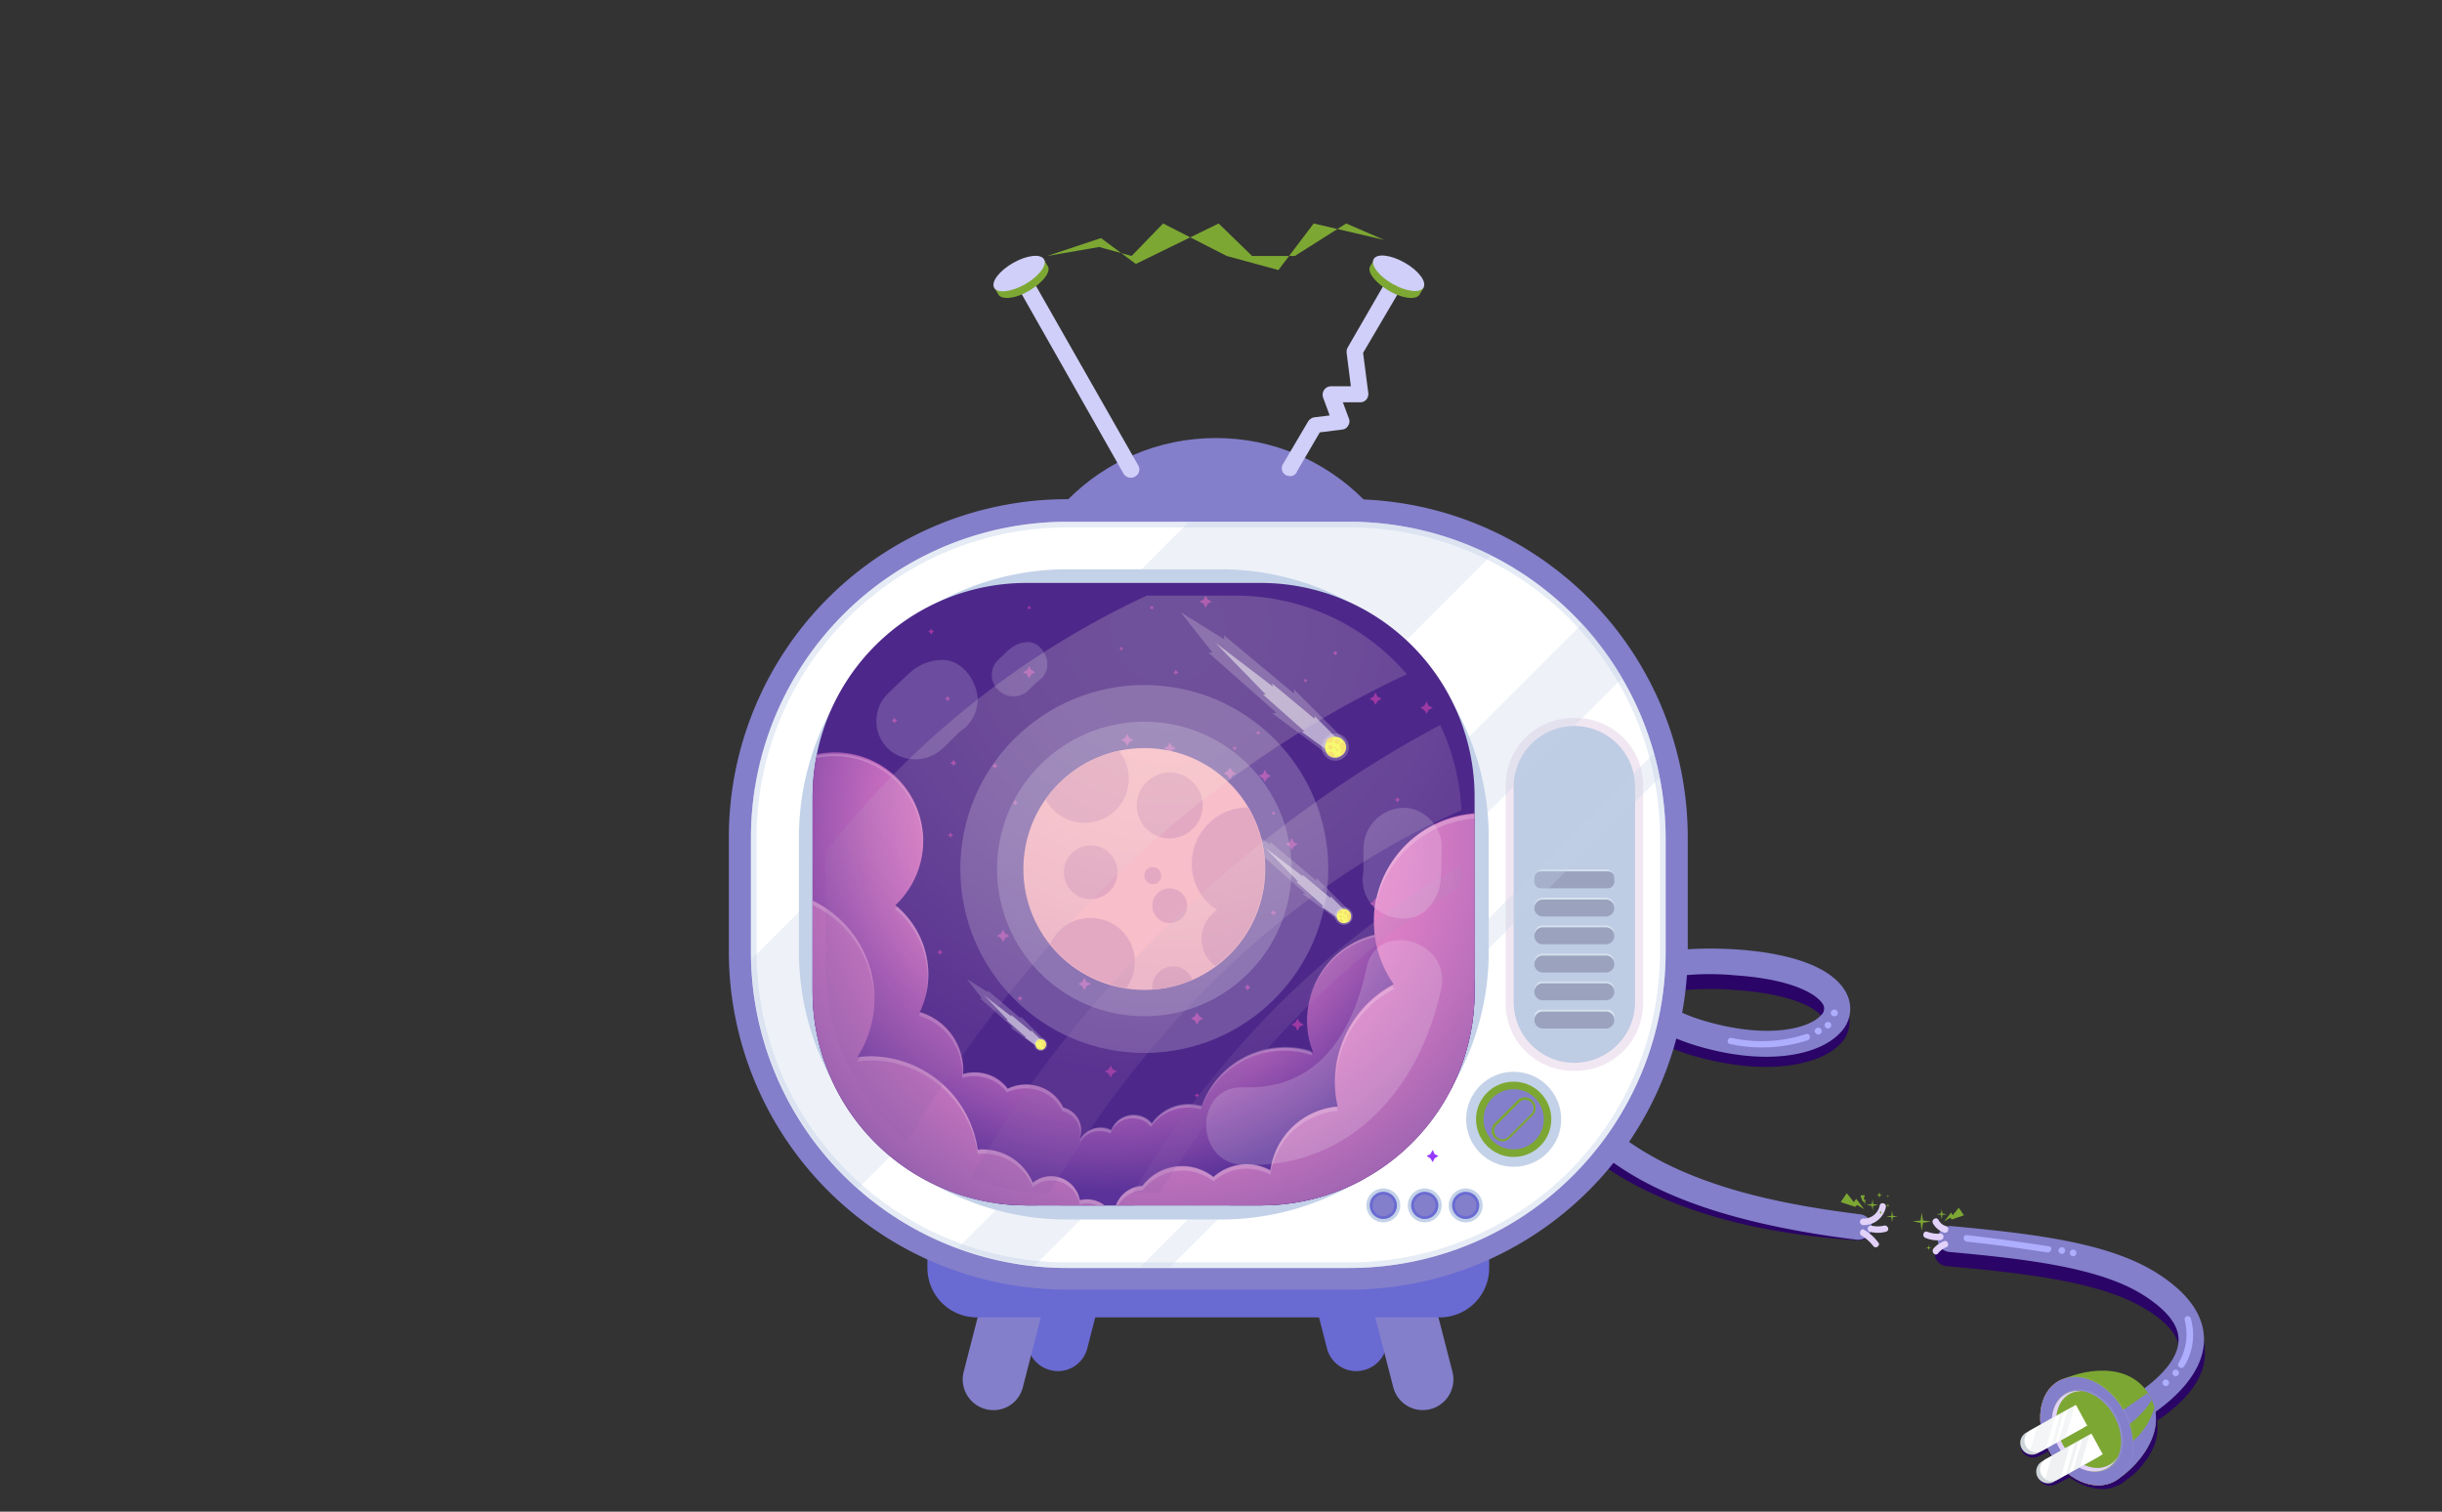 <svg id="OBJECTS" xmlns="http://www.w3.org/2000/svg" xmlns:xlink="http://www.w3.org/1999/xlink" viewBox="0 0 519 321.3"><rect x="0" y="0" width="519" height="321.3" fill="#333333" stroke="none"/><defs><style>.cls-1{fill:none;}.cls-2{fill:#ff6098;}.cls-3{fill:#2a0466;}.cls-4{fill:#837fcb;}.cls-5{fill:#e2d2f9;}.cls-6{fill:#7da733;}.cls-7{fill:#fa8b29;}.cls-8{opacity:0.1;}.cls-30,.cls-31,.cls-9{fill:#fff;}.cls-10{fill:#ced5d8;}.cls-11{opacity:0.24;}.cls-12{opacity:0.33;}.cls-13{fill:#aeaeff;}.cls-14{fill:#4d288a;}.cls-15{fill:#6a6ad3;}.cls-16{fill:#f1e7f2;}.cls-17{fill:#becce4;}.cls-18{fill:#d5e1ef;}.cls-19{fill:#9aa2be;}.cls-20,.cls-22{fill:#c3d2e8;}.cls-21{opacity:0.29;}.cls-22{opacity:0.42;}.cls-22,.cls-30,.cls-31,.cls-37{isolation:isolate;}.cls-23{fill:#cfcff9;}.cls-24{fill:#9e39a4;}.cls-25{fill:#9539ff;}.cls-26{clip-path:url(#clip-path);}.cls-27{fill:url(#radial-gradient);}.cls-28,.cls-30{opacity:0.2;}.cls-29{fill:url(#radial-gradient-2);}.cls-31{opacity:0.5;}.cls-32{fill:#f7fb70;}.cls-33{fill:#f7e470;}.cls-34{opacity:0.18;}.cls-35{fill:#e4a9c2;}.cls-36{fill:#f8beca;}.cls-37{opacity:0.19;fill:url(#radial-gradient-3);}.cls-38{opacity:0.17;}</style><clipPath id="clip-path"><path class="cls-1" d="M268.1,256.2H218a45.45,45.45,0,0,1-45.3-45.3V169.2A45.45,45.45,0,0,1,218,123.9h50.1a45.45,45.45,0,0,1,45.3,45.3V211A45.37,45.37,0,0,1,268.1,256.2Z"/></clipPath><radialGradient id="radial-gradient" cx="-1008.6" cy="-249.2" r="79.88" gradientTransform="matrix(-0.98, -0.2, -0.2, 0.98, -802.88, 216.21)" gradientUnits="userSpaceOnUse"><stop offset="0" stop-color="#ff8cd2"/><stop offset="0.16" stop-color="#fb8ad1"/><stop offset="0.32" stop-color="#f084cd"/><stop offset="0.47" stop-color="#dc79c6"/><stop offset="0.62" stop-color="#c16abd"/><stop offset="0.77" stop-color="#9e57b1"/><stop offset="0.92" stop-color="#7440a2"/><stop offset="1" stop-color="#5a3299"/></radialGradient><radialGradient id="radial-gradient-2" cx="246.42" cy="-119.32" r="92.36" gradientTransform="translate(0 297.4)" gradientUnits="userSpaceOnUse"><stop offset="0" stop-color="#ff8cd2"/><stop offset="0.2" stop-color="#fb8ad1"/><stop offset="0.38" stop-color="#f086cd"/><stop offset="0.57" stop-color="#dc7ec6"/><stop offset="0.75" stop-color="#c172bd"/><stop offset="0.93" stop-color="#9f64b1"/><stop offset="1" stop-color="#8e5dab"/></radialGradient><radialGradient id="radial-gradient-3" cx="248.17" cy="-164.18" r="96.12" gradientTransform="translate(0 297.4)" gradientUnits="userSpaceOnUse"><stop offset="0" stop-color="#fffde0"/><stop offset="0.17" stop-color="#fcf9df"/><stop offset="0.32" stop-color="#f4eedb"/><stop offset="0.48" stop-color="#e7dad5"/><stop offset="0.63" stop-color="#d3bfcc"/><stop offset="0.78" stop-color="#bb9cc0"/><stop offset="0.93" stop-color="#9d72b2"/><stop offset="1" stop-color="#8e5dab"/></radialGradient></defs><title>error-8-purple</title><path class="cls-2" d="M322.7,184.3c1.1-.5,2.2-.9,3.3-1.3a4.43,4.43,0,0,1,2-.3,54.1,54.1,0,0,1-2.1-7.4,2.82,2.82,0,0,0-3.2-2.1,2.59,2.59,0,0,0-2.2,3A47,47,0,0,0,322.7,184.3Z"/><path class="cls-3" d="M395.3,258.4c-17.5-2.1-39.5-6-54-18.1-7.1-5.9-9.8-12.5-7.3-18.1,1.4-3.1,4.2-5.7,8-7.7a46.46,46.46,0,0,0,18.6,10.1c15.2,4.2,26.2,1.7,30.4-2.6a6.72,6.72,0,0,0,1.6-7.4c-2.2-5.2-10.6-8.5-23.6-9.4-10.9-.7-19.4.6-25.8,3L342,207c-1.4,1.2-2.7,2.3-4.1,3.4l.2.2A11,11,0,0,0,336,212c-.1.1-.3.2-.4.3a2.18,2.18,0,0,0-.5.4,20.6,20.6,0,0,0-6.1,7.4c-3.4,7.8-.8,17.3,8.2,24.9,8.2,6.9,25.5,16.6,57.5,18.6h.3a2.63,2.63,0,0,0,2.7-2.3A2.56,2.56,0,0,0,395.3,258.4Zm-26.7-48c13.2.9,18,4.3,18.8,6.1.1.3.4.9-.5,1.9-2.5,2.6-11.1,5-24.7,1.2a42.29,42.29,0,0,1-14.5-7.4A64.41,64.41,0,0,1,368.6,210.4Z"/><path class="cls-4" d="M395,263.5h-.3c-34.8-4.3-48.7-13.2-57-20.5-9-8-12.1-17.2-8.7-25.4a21.64,21.64,0,0,1,9.2-10,70.49,70.49,0,0,1-9.7-14.5,87.94,87.94,0,0,1-7.8-21.9,2.75,2.75,0,1,1,5.4-1c.1.3,4,20.5,17.2,34.8,6.4-2.6,14.9-3.9,25.8-3.2,13,.9,21.3,4.4,23.6,9.9a7.17,7.17,0,0,1-1.6,7.8c-4.2,4.6-15.2,7.3-30.4,2.8a46.63,46.63,0,0,1-18.6-10.7c-3.9,2.1-6.7,4.8-8,8.1-2.5,5.9.2,12.9,7.3,19.2,14.5,12.9,36.5,17,54,19.2a2.8,2.8,0,0,1,2.4,3.1A3,3,0,0,1,395,263.5Zm-47.2-54.3a39.77,39.77,0,0,0,14.5,7.8c13.7,4,22.3,1.5,24.7-1.2a1.87,1.87,0,0,0,.6-2c-.8-2-5.7-5.6-18.8-6.5A57.24,57.24,0,0,0,347.8,209.2Z"/><path class="cls-5" d="M396,260.4a4.83,4.83,0,0,0,4.8-3.8c.2-.9-1.1-1.2-1.3-.4A3.45,3.45,0,0,1,396,259a.7.7,0,0,0,0,1.4Z"/><path class="cls-5" d="M395.6,262.6a8.81,8.81,0,0,1,2.5,2.2.65.65,0,0,0,.9.2c.3-.2.5-.6.2-.9a9.72,9.72,0,0,0-3-2.7c-.6-.5-1.3.7-.6,1.2Z"/><path class="cls-5" d="M397.4,261.8a6.53,6.53,0,0,0,3.4,0c.9-.2.5-1.5-.4-1.3a6.15,6.15,0,0,1-2.7,0,.67.67,0,0,0-.3,1.3Z"/><path class="cls-3" d="M342.1,211.6l-4-4c-.4.2-.7.5-1.1.7,2.5,1.1,2.6,3.7,2.6,4.9A13.25,13.25,0,0,1,342.1,211.6Z"/><path class="cls-3" d="M347.6,209.1l1.1-.1,2.4-.6a15.68,15.68,0,0,1-7.8-3.4h0A25.33,25.33,0,0,0,347.6,209.1Z"/><polygon class="cls-6" points="398 254.9 398.1 255.9 399.2 256.1 398.1 256.3 398 257.3 397.8 256.3 396.7 256.1 397.8 255.9 398 254.9"/><polygon class="cls-6" points="402.1 257.3 402.3 258.4 403.3 258.6 402.3 258.7 402.1 259.8 402 258.7 400.9 258.6 402 258.4 402.1 257.3"/><polygon class="cls-6" points="399.4 253.4 399.6 253.9 400 254 399.6 254.1 399.4 254.6 399.3 254.1 398.8 254 399.3 253.9 399.4 253.4"/><polygon class="cls-6" points="401.2 255.8 401.3 256.1 401.6 256.2 401.3 256.3 401.2 256.6 401.2 256.3 400.9 256.2 401.2 256.1 401.2 255.8"/><polygon class="cls-6" points="399.7 257.3 399.8 257.6 400 257.7 399.8 257.8 399.7 258.1 399.6 257.8 399.3 257.7 399.6 257.6 399.7 257.3"/><polygon class="cls-6" points="401.2 253.9 401.3 254.2 401.6 254.2 401.3 254.3 401.2 254.6 401.2 254.3 400.9 254.2 401.2 254.2 401.2 253.9"/><polygon class="cls-6" points="391.2 255.5 394.3 256.5 394.7 256.1 396.2 257 394.5 254.8 394 255.5 392.5 253.6 391.2 255.5"/><path class="cls-3" d="M458.4,273.6c-10.5-6.2-26.4-8.1-44.3-9.6a2.61,2.61,0,0,0-2.9,2.3,2.73,2.73,0,0,0,2.5,2.8c16.6,1.5,32.5,3.3,41.9,8.9,5.1,3,7.6,6.1,7.5,9.1-.1,3.6-3.7,7.1-7.1,9.5-5-5.5-14.3-3.8-18.4-1.8a.1.1,0,0,0-.1.1h-.1c-2.9,1.5-4.2,4.9-3.7,8.7l-2.1,1.1h0l-.9.5a2.33,2.33,0,0,0-.9,3.3,2.71,2.71,0,0,0,3.5,1l2-1a2.18,2.18,0,0,0,.5.8c.2.3.3.5.5.8l-1.1.6h0l-.9.5a2.33,2.33,0,0,0-.9,3.3,2.71,2.71,0,0,0,3.5,1l3-1.5a12.29,12.29,0,0,0,5.7,2.4h0c.4,0,.7.1,1.1.1h.2a2,2,0,0,0,.8-.1h.3a2.35,2.35,0,0,0,.8-.2.37.37,0,0,0,.3-.1,4.18,4.18,0,0,0,1-.4h.1l.6-.3a.1.1,0,0,0,.1-.1,3,3,0,0,0,.7-.5l.1-.1a3,3,0,0,1,.7-.5l.1-.1c.3-.2.5-.4.8-.6h0c.5-.5,1.1-1,1.6-1.6h0a5.5,5.5,0,0,0,.7-.9h0c.2-.3.5-.6.7-.9h0a13.55,13.55,0,0,0,2-4.4h0a9.23,9.23,0,0,0,.1-3.7c4.2-2.8,10.1-7.8,10.2-14.1C468.8,282.3,465.3,277.7,458.4,273.6Z"/><path class="cls-4" d="M452.6,303.1a3,3,0,0,1-2.5-1.5,2.78,2.78,0,0,1,1.2-3.7c3.1-1.6,11.4-7,11.7-12.8.2-3.2-2.2-6.4-7.1-9.6-9.1-6-24.9-7.9-41.6-9.4a2.76,2.76,0,1,1,.5-5.5c18.1,1.7,33.9,3.6,44.1,10.3,6.6,4.3,9.8,9.2,9.5,14.5-.6,10.1-14.1,17.1-14.7,17.4A1.8,1.8,0,0,1,452.6,303.1Z"/><ellipse class="cls-7" cx="443.45" cy="304.23" rx="9" ry="12.2" transform="translate(-92.01 254.4) rotate(-29.14)"/><path class="cls-6" d="M456.9,296.7c4.3,7.7-3.2,15.7-7.5,18.1s-10.5-.4-13.8-6.2-2.4-12.6,2-15S452.5,288.9,456.9,296.7Z"/><path class="cls-4" d="M452.1,307.2l-7.1,8.4a7.55,7.55,0,0,0,4.4-.8c3.9-2.2,10.3-8.8,8.5-15.7A14.5,14.5,0,0,1,452.1,307.2Z"/><path class="cls-4" d="M450.2,304.2a19.15,19.15,0,0,0,7.1-6.6,5.94,5.94,0,0,0-.4-.8,3,3,0,0,0-.5-.7l-6.8,4.7Z"/><g class="cls-8"><ellipse class="cls-9" cx="443.51" cy="304.12" rx="9.1" ry="12.2" transform="translate(-91.95 254.42) rotate(-29.14)"/></g><ellipse class="cls-4" cx="443.45" cy="304.23" rx="9" ry="12.2" transform="translate(-92.01 254.4) rotate(-29.14)"/><g class="cls-8"><ellipse class="cls-9" cx="443.65" cy="304.11" rx="6.9" ry="9.3" transform="translate(-91.93 254.49) rotate(-29.14)"/></g><ellipse class="cls-6" cx="443.45" cy="304.23" rx="6.7" ry="9.1" transform="translate(-92.01 254.4) rotate(-29.14)"/><path class="cls-5" d="M448.2,311.4c-3.1,1.7-7.5-.3-9.8-4.4s-1.7-8.9,1.4-10.7a4.75,4.75,0,0,1,2.6-.6,5,5,0,0,0-3.4.6c-3.2,1.8-3.9,6.8-1.5,11.2s7,6.4,10.3,4.6a5.82,5.82,0,0,0,2.3-2.6A4.35,4.35,0,0,1,448.2,311.4Z"/><path class="cls-10" d="M440.3,299.1h0l-9.5,5.3a2.51,2.51,0,1,0,2.4,4.4l9.5-5.3h0Z"/><path class="cls-9" d="M441.2,298.6h0l-9.5,5.3a2.51,2.51,0,1,0,2.4,4.4l9.5-5.3h0Z"/><g class="cls-11"><polygon class="cls-10" points="438.7 300 437.9 300.4 436 307.2 436.8 306.8 438.7 300"/><path class="cls-10" d="M433,303.1l-1.5,5.1a2.48,2.48,0,0,0,2.5,0l.9-.5,1.9-6.9Z"/><polygon class="cls-10" points="441 298.7 439.5 299.5 437.5 306.4 439 305.5 441 298.7"/></g><path class="cls-10" d="M443.7,305.2h0l-9.5,5.3a2.51,2.51,0,1,0,2.4,4.4l9.5-5.3h0Z"/><path class="cls-9" d="M444.5,304.7h0L435,310a2.51,2.51,0,1,0,2.4,4.4l9.5-5.3h0Z"/><g class="cls-12"><path class="cls-10" d="M436.1,309.4l-1.4,4.8a2.42,2.42,0,0,0,2.7.2l.6-.3,1.9-6.9Z"/><polygon class="cls-10" points="441.8 306.2 441 306.6 439.1 313.5 439.8 313.1 441.8 306.2"/><polygon class="cls-10" points="444.1 304.9 442.6 305.8 440.6 312.6 442.1 311.8 444.1 304.9"/></g><path class="cls-5" d="M412.4,262.2a6.58,6.58,0,0,1-2.8-.4c-.8-.3-1.2,1-.4,1.3a6.75,6.75,0,0,0,3.1.5c1-.1,1-1.4.1-1.4Z"/><path class="cls-5" d="M413.6,260.6a2.62,2.62,0,0,1-1.6-1.3c-.4-.8-1.6-.1-1.2.7a4.31,4.31,0,0,0,2.4,2,.73.73,0,0,0,.4-1.4Z"/><path class="cls-5" d="M413.2,263.8a5.33,5.33,0,0,0-2.3,1.6c-.5.7.4,1.7,1,1a4.31,4.31,0,0,1,1.7-1.3c.8-.2.4-1.6-.4-1.3Z"/><polygon class="cls-6" points="408.4 257.7 408.7 259.4 410.4 259.6 408.7 259.9 408.4 261.6 408.2 259.9 406.5 259.6 408.2 259.4 408.4 257.7"/><polygon class="cls-6" points="412.7 257 412.8 257.9 413.8 258.1 412.8 258.2 412.7 259.2 412.5 258.2 411.6 258.1 412.5 257.9 412.7 257"/><polygon class="cls-6" points="409.9 264.6 410 265.1 410.5 265.2 410 265.3 409.9 265.8 409.8 265.3 409.3 265.2 409.8 265.1 409.9 264.6"/><polygon class="cls-6" points="417.4 258.3 414.8 259.2 414.5 258.8 413.2 259.6 414.7 257.7 415 258.3 416.3 256.7 417.4 258.3"/><polygon class="cls-6" points="395.4 254.1 395.9 255.4 396.2 255.4 396.3 256.1 396.5 255 396.1 255 396.3 254 395.4 254.1"/><path class="cls-13" d="M464.3,280.5a11.9,11.9,0,0,1-1.3,9.2.69.69,0,1,0,1.2.7,12.62,12.62,0,0,0,1.4-10.2.67.67,0,0,0-1.3.3Z"/><path class="cls-13" d="M462.4,292.5a.7.7,0,0,0,0-1.4.7.7,0,0,0,0,1.4Z"/><path class="cls-13" d="M460.3,294.6a.7.7,0,0,0,0-1.4.7.7,0,0,0,0,1.4Z"/><path class="cls-13" d="M418,263.9c5.7.6,11.4,1.4,17.1,2.3.9.1,1.2-1.2.4-1.3-5.8-.9-11.6-1.7-17.5-2.4-.9-.1-.9,1.3,0,1.4Z"/><path class="cls-13" d="M438.2,266.5a.7.7,0,0,0,0-1.4.7.7,0,0,0,0,1.4Z"/><path class="cls-13" d="M440.6,267a.7.7,0,0,0,0-1.4.7.7,0,0,0,0,1.4Z"/><path class="cls-13" d="M331.8,216a18,18,0,0,0,.9,18.2c.5.7,1.7.1,1.2-.7a16.83,16.83,0,0,1-.9-16.8c.4-.8-.8-1.5-1.2-.7Z"/><path class="cls-13" d="M334.9,236.4a.7.7,0,0,0,0-1.4c-.8,0-.8,1.4,0,1.4Z"/><path class="cls-13" d="M336.2,238.6a.7.7,0,0,0,0-1.4c-.8,0-.8,1.4,0,1.4Z"/><path class="cls-13" d="M367.7,221.9a31.84,31.84,0,0,0,16.5-.8c.8-.3.5-1.6-.4-1.3a30.25,30.25,0,0,1-15.8.8c-.8-.2-1.2,1.2-.3,1.3Z"/><path class="cls-13" d="M385.9,219.6l.1.1c.6.6,1.6-.3,1-1l-.1-.1c-.7-.6-1.7.4-1,1Z"/><path class="cls-13" d="M388.5,218.6a.7.7,0,0,0,0-1.4.7.7,0,0,0,0,1.4Z"/><path class="cls-13" d="M389.8,216h.1a.7.7,0,0,0,0-1.4h-.1a.7.7,0,0,0,0,1.4Z"/><path class="cls-13" d="M333.2,196.6a92,92,0,0,0,6.9,9.5c.6.7,1.5-.3,1-1a85.58,85.58,0,0,1-6.6-9.2c-.6-.8-1.8-.1-1.3.7Z"/><path class="cls-13" d="M342.8,207.9a.7.7,0,0,0,0-1.4.7.7,0,0,0,0,1.4Z"/><path class="cls-13" d="M343.9,209.5l.1.1c.6.6,1.6-.3,1-1l-.1-.1c-.6-.6-1.6.4-1,1Z"/><path class="cls-14" d="M268.1,256.2H218a45.45,45.45,0,0,1-45.3-45.3V169.2A45.45,45.45,0,0,1,218,123.9h50.1a45.45,45.45,0,0,1,45.3,45.3V211A45.37,45.37,0,0,1,268.1,256.2Z"/><path class="cls-15" d="M223.2,291.2h0a6.52,6.52,0,0,1-4.7-7.9l8-31.1a6.52,6.52,0,0,1,7.9-4.7h0a6.52,6.52,0,0,1,4.7,7.9l-8,31.1A6.42,6.42,0,0,1,223.2,291.2Z"/><path class="cls-15" d="M289.9,291.2h0a6.52,6.52,0,0,0,4.7-7.9l-8-31.1a6.52,6.52,0,0,0-7.9-4.7h0a6.52,6.52,0,0,0-4.7,7.9l8,31.1A6.42,6.42,0,0,0,289.9,291.2Z"/><path class="cls-4" d="M209.5,299.5h0a6.52,6.52,0,0,1-4.7-7.9l8-31.1a6.52,6.52,0,0,1,7.9-4.7h0a6.52,6.52,0,0,1,4.7,7.9l-8,31.1A6.42,6.42,0,0,1,209.5,299.5Z"/><path class="cls-4" d="M304,299.5h0a6.52,6.52,0,0,0,4.7-7.9l-8-31.1a6.52,6.52,0,0,0-7.9-4.7h0a6.52,6.52,0,0,0-4.7,7.9l8,31.1A6.47,6.47,0,0,0,304,299.5Z"/><path class="cls-15" d="M197.1,269.5V247.6a10.5,10.5,0,0,1,10.5-10.5H306a10.5,10.5,0,0,1,10.5,10.5v21.9A10.5,10.5,0,0,1,306,280H207.7A10.52,10.52,0,0,1,197.1,269.5Z"/><circle class="cls-4" cx="258.4" cy="137.4" r="44.3"/><path class="cls-4" d="M286.9,106.1H226.7a71.87,71.87,0,0,0-71.8,71.8v24.4a71.87,71.87,0,0,0,71.8,71.8h60.2a71.87,71.87,0,0,0,71.8-71.8V177.9A71.87,71.87,0,0,0,286.9,106.1Z"/><path class="cls-9" d="M286.9,110.9H226.7A67.17,67.17,0,0,0,159.6,178v24.4a67.17,67.17,0,0,0,67.1,67.1h60.2A67.17,67.17,0,0,0,354,202.4V178A67.3,67.3,0,0,0,286.9,110.9Z"/><path class="cls-16" d="M334.9,152.6h-.6A14.3,14.3,0,0,0,320,166.9v46.4a14.3,14.3,0,0,0,14.3,14.3h.6a14.3,14.3,0,0,0,14.3-14.3V166.9A14.3,14.3,0,0,0,334.9,152.6Z"/><path class="cls-17" d="M334.6,225.9h0A12.93,12.93,0,0,1,321.7,213V167.2a12.93,12.93,0,0,1,12.9-12.9h0a12.93,12.93,0,0,1,12.9,12.9V213A12.93,12.93,0,0,1,334.6,225.9Z"/><path class="cls-18" d="M341.7,218.2H327.5a1.37,1.37,0,0,1-1.4-1.4V216a1.37,1.37,0,0,1,1.4-1.4h14.2a1.37,1.37,0,0,1,1.4,1.4v.8A1.43,1.43,0,0,1,341.7,218.2Z"/><path class="cls-18" d="M341.3,212.2H327.9a1.79,1.79,0,0,1-1.8-1.8h0a1.79,1.79,0,0,1,1.8-1.8h13.4a1.79,1.79,0,0,1,1.8,1.8h0A1.79,1.79,0,0,1,341.3,212.2Z"/><path class="cls-18" d="M341.3,206.3H327.9a1.79,1.79,0,0,1-1.8-1.8h0a1.79,1.79,0,0,1,1.8-1.8h13.4a1.79,1.79,0,0,1,1.8,1.8h0A1.79,1.79,0,0,1,341.3,206.3Z"/><path class="cls-18" d="M341.3,200.3H327.9a1.79,1.79,0,0,1-1.8-1.8h0a1.79,1.79,0,0,1,1.8-1.8h13.4a1.79,1.79,0,0,1,1.8,1.8h0A1.79,1.79,0,0,1,341.3,200.3Z"/><path class="cls-18" d="M341.3,194.4H327.9a1.79,1.79,0,0,1-1.8-1.8h0a1.79,1.79,0,0,1,1.8-1.8h13.4a1.79,1.79,0,0,1,1.8,1.8h0A1.79,1.79,0,0,1,341.3,194.4Z"/><path class="cls-18" d="M341.3,188.4H327.9a1.79,1.79,0,0,1-1.8-1.8h0a1.79,1.79,0,0,1,1.8-1.8h13.4a1.79,1.79,0,0,1,1.8,1.8h0A1.79,1.79,0,0,1,341.3,188.4Z"/><path class="cls-19" d="M341.3,218.6H327.9a1.79,1.79,0,0,1-1.8-1.8h0a1.79,1.79,0,0,1,1.8-1.8h13.4a1.79,1.79,0,0,1,1.8,1.8h0A1.79,1.79,0,0,1,341.3,218.6Z"/><path class="cls-19" d="M341.3,212.6H327.9a1.79,1.79,0,0,1-1.8-1.8h0a1.79,1.79,0,0,1,1.8-1.8h13.4a1.79,1.79,0,0,1,1.8,1.8h0A1.79,1.79,0,0,1,341.3,212.6Z"/><path class="cls-19" d="M341.3,206.7H327.9a1.79,1.79,0,0,1-1.8-1.8h0a1.79,1.79,0,0,1,1.8-1.8h13.4a1.79,1.79,0,0,1,1.8,1.8h0A1.79,1.79,0,0,1,341.3,206.7Z"/><path class="cls-19" d="M341.3,200.7H327.9a1.79,1.79,0,0,1-1.8-1.8h0a1.79,1.79,0,0,1,1.8-1.8h13.4a1.79,1.79,0,0,1,1.8,1.8h0A1.79,1.79,0,0,1,341.3,200.7Z"/><path class="cls-19" d="M341.3,194.8H327.9a1.79,1.79,0,0,1-1.8-1.8h0a1.79,1.79,0,0,1,1.8-1.8h13.4a1.79,1.79,0,0,1,1.8,1.8h0A1.86,1.86,0,0,1,341.3,194.8Z"/><path class="cls-19" d="M341.7,188.8H327.5a1.37,1.37,0,0,1-1.4-1.4v-.8a1.37,1.37,0,0,1,1.4-1.4h14.2a1.37,1.37,0,0,1,1.4,1.4v.8A1.43,1.43,0,0,1,341.7,188.8Z"/><circle class="cls-20" cx="321.7" cy="237.9" r="10.1"/><circle class="cls-6" cx="321.7" cy="237.9" r="8"/><circle class="cls-4" cx="321.7" cy="237.9" r="6.4"/><path class="cls-6" d="M325.7,233.9a2.23,2.23,0,0,0-3.2,0l-4.8,4.8a2.36,2.36,0,0,0-.7,1.6,2,2,0,0,0,.7,1.6,2.36,2.36,0,0,0,1.6.7,2.13,2.13,0,0,0,1.6-.7l4.8-4.8h0A2.23,2.23,0,0,0,325.7,233.9Z"/><path class="cls-4" d="M325.4,236.8l-4.8,4.8a1.75,1.75,0,0,1-2.5,0h0a1.75,1.75,0,0,1,0-2.5l4.8-4.8a1.75,1.75,0,0,1,2.5,0h0A1.75,1.75,0,0,1,325.4,236.8Z"/><circle class="cls-20" cx="294" cy="256.2" r="3.6"/><circle class="cls-20" cx="302.8" cy="256.2" r="3.6"/><circle class="cls-20" cx="311.5" cy="256.2" r="3.6"/><circle class="cls-15" cx="294" cy="256.2" r="2.9"/><circle class="cls-15" cx="302.8" cy="256.2" r="2.9"/><circle class="cls-15" cx="311.5" cy="256.2" r="2.9"/><circle class="cls-4" cx="294" cy="256.2" r="2.3"/><circle class="cls-4" cx="302.8" cy="256.2" r="2.3"/><circle class="cls-4" cx="311.5" cy="256.2" r="2.3"/><g class="cls-21"><path class="cls-20" d="M286.9,110.9H252.7l-93,93a67.32,67.32,0,0,0,22.7,48.7L317,118A67.71,67.71,0,0,0,286.9,110.9Z"/><path class="cls-20" d="M352.7,165.3a43.71,43.71,0,0,0-1.2-5.2L242.3,269.3h6.4Z"/><path class="cls-20" d="M344.8,144.1a69.13,69.13,0,0,0-8.5-11.6L203.6,265.2a67.94,67.94,0,0,0,16.3,3.8Z"/></g><path class="cls-22" d="M286.9,112.1A66,66,0,0,1,352.8,178v24.4a66,66,0,0,1-65.9,65.9H226.7a66,66,0,0,1-65.9-65.9V178a66,66,0,0,1,65.9-65.9h60.2m0-1.2H226.7A67.17,67.17,0,0,0,159.6,178v24.4a67.17,67.17,0,0,0,67.1,67.1h60.2A67.17,67.17,0,0,0,354,202.4V178a67.3,67.3,0,0,0-67.1-67.1Z"/><path class="cls-20" d="M259.5,121H226.7a56.93,56.93,0,0,0-56.9,56.9v24.4a56.93,56.93,0,0,0,56.9,56.9h32.8a56.93,56.93,0,0,0,56.9-56.9V177.9A56.93,56.93,0,0,0,259.5,121Z"/><path class="cls-14" d="M268.1,256.2H218a45.45,45.45,0,0,1-45.3-45.3V169.2A45.45,45.45,0,0,1,218,123.9h50.1a45.45,45.45,0,0,1,45.3,45.3V211A45.37,45.37,0,0,1,268.1,256.2Z"/><path class="cls-23" d="M241.2,101.3h0a1.78,1.78,0,0,1-2.4-.6L216,60.5a1.78,1.78,0,0,1,.6-2.4h0a1.78,1.78,0,0,1,2.4.6l22.9,40.2A1.7,1.7,0,0,1,241.2,101.3Z"/><path class="cls-6" d="M220.5,55.9a11.08,11.08,0,0,0-4.3,1.5,13.17,13.17,0,0,0-3.5,2.9l-1.4.8.9,1.5c.7,1.2,3.6.9,6.5-.8s4.7-4,4-5.2l-.9-1.5Z"/><ellipse class="cls-23" cx="216.59" cy="58.14" rx="6.1" ry="2.6" transform="translate(-0.37 114.88) rotate(-29.68)"/><path class="cls-23" d="M274.2,101.2a2.92,2.92,0,0,1-.9-.2,1.69,1.69,0,0,1-.6-2.4l5.3-9a2,2,0,0,1,1.3-.9l3.3-.4-1.4-3.8a1.8,1.8,0,0,1,.2-1.6,1.76,1.76,0,0,1,1.5-.8h4.2l-.9-7.1a2,2,0,0,1,.2-1.1l8.9-15.4a1.73,1.73,0,0,1,2.4-.7,1.81,1.81,0,0,1,.7,2.4L289.7,75l1.1,8.5a1.79,1.79,0,0,1-.4,1.4,1.61,1.61,0,0,1-1.3.6h-3.7l1.3,3.5a1.6,1.6,0,0,1-.2,1.5,1.56,1.56,0,0,1-1.3.8l-4.7.6-4.8,8.2A1.55,1.55,0,0,1,274.2,101.2Z"/><path class="cls-6" d="M293.4,55.9a11.08,11.08,0,0,1,4.3,1.5,13.17,13.17,0,0,1,3.5,2.9l1.4.8-.9,1.5c-.7,1.2-3.6.9-6.5-.8s-4.7-4-4-5.2l.9-1.5Z"/><ellipse class="cls-23" cx="297.26" cy="58.09" rx="2.6" ry="6.1" transform="translate(99.59 287.58) rotate(-60.32)"/><polygon class="cls-24" points="179.1 178.4 179.9 177.9 180.4 177.1 180.8 177.9 181.7 178.4 180.8 178.8 180.4 179.7 179.9 178.8 179.1 178.4"/><polygon class="cls-24" points="231.8 164.2 232.7 163.7 233.1 162.9 233.6 163.7 234.4 164.2 233.6 164.6 233.1 165.5 232.7 164.6 231.8 164.2"/><polygon class="cls-24" points="249.7 178.1 250.5 177.7 251 176.8 251.4 177.7 252.3 178.1 251.4 178.6 251 179.4 250.5 178.6 249.7 178.1"/><polygon class="cls-24" points="260.1 175.2 260.9 174.7 261.4 173.9 261.9 174.7 262.7 175.2 261.9 175.6 261.4 176.5 260.9 175.6 260.1 175.2"/><polygon class="cls-24" points="304.6 194.8 305.4 194.3 305.9 193.5 306.3 194.3 307.2 194.8 306.3 195.2 305.9 196 305.4 195.2 304.6 194.8"/><polygon class="cls-24" points="267.5 164.9 268.4 164.5 268.8 163.6 269.3 164.5 270.1 164.9 269.3 165.4 268.8 166.2 268.4 165.4 267.5 164.9"/><polygon class="cls-24" points="260.1 164.4 260.9 163.9 261.4 163.1 261.9 163.9 262.7 164.4 261.9 164.8 261.4 165.7 260.9 164.8 260.1 164.4"/><polygon class="cls-24" points="273.2 179.4 274.1 179 274.5 178.1 275 179 275.8 179.4 275 179.9 274.5 180.7 274.1 179.9 273.2 179.4"/><polygon class="cls-24" points="277 144.6 277.3 144.5 277.4 144.2 277.6 144.5 277.9 144.6 277.6 144.8 277.4 145.1 277.3 144.8 277 144.6"/><polygon class="cls-24" points="266.9 155.7 267.2 155.6 267.4 155.3 267.6 155.6 267.9 155.7 267.6 155.9 267.4 156.2 267.2 155.9 266.9 155.7"/><polygon class="cls-24" points="261.9 159 262.2 158.9 262.4 158.6 262.6 158.9 262.9 159 262.6 159.2 262.4 159.5 262.2 159.2 261.9 159"/><polygon class="cls-24" points="293.2 234.1 293.5 233.9 293.6 233.6 293.8 233.9 294.1 234.1 293.8 234.3 293.6 234.6 293.5 234.3 293.2 234.1"/><polygon class="cls-24" points="304.6 215.2 304.9 215 305.1 214.7 305.2 215 305.5 215.2 305.2 215.4 305.1 215.7 304.9 215.4 304.6 215.2"/><polygon class="cls-24" points="251.8 251.3 252.1 251.2 252.3 250.9 252.4 251.2 252.7 251.3 252.4 251.5 252.3 251.8 252.1 251.5 251.8 251.3"/><polygon class="cls-24" points="272.7 248.1 273.1 247.9 273.2 247.6 273.4 247.9 273.7 248.1 273.4 248.2 273.2 248.5 273.1 248.2 272.7 248.1"/><polygon class="cls-24" points="253.9 232.8 254.2 232.7 254.4 232.3 254.6 232.7 254.9 232.8 254.6 233 254.4 233.3 254.2 233 253.9 232.8"/><polygon class="cls-24" points="218.3 129.2 218.6 129 218.7 128.7 218.9 129 219.2 129.2 218.9 129.3 218.7 129.6 218.6 129.3 218.3 129.2"/><polygon class="cls-24" points="237.8 137.9 238.2 137.7 238.3 137.4 238.5 137.7 238.8 137.9 238.5 138 238.3 138.3 238.2 138 237.8 137.9"/><polygon class="cls-24" points="244.3 129.2 244.6 129 244.8 128.7 245 129 245.3 129.2 245 129.3 244.8 129.6 244.6 129.3 244.3 129.2"/><polygon class="cls-24" points="283.3 138.8 283.6 138.6 283.8 138.3 284 138.6 284.3 138.8 284 139 283.8 139.3 283.6 139 283.3 138.8"/><polygon class="cls-24" points="270.2 172.8 270.5 172.7 270.6 172.4 270.8 172.7 271.1 172.8 270.8 173 270.6 173.3 270.5 173 270.2 172.8"/><polygon class="cls-24" points="259.7 182.4 260.1 182.2 260.3 181.7 260.6 182.2 261 182.4 260.6 182.6 260.3 183 260.1 182.6 259.7 182.4"/><polygon class="cls-24" points="255.1 196.7 255.5 196.5 255.7 196.1 255.9 196.5 256.4 196.7 255.9 197 255.7 197.4 255.5 197 255.1 196.7"/><polygon class="cls-24" points="270 194 270.4 193.8 270.6 193.4 270.9 193.8 271.3 194 270.9 194.2 270.6 194.6 270.4 194.2 270 194"/><polygon class="cls-24" points="220.3 184.6 220.8 184.4 221 184 221.2 184.4 221.6 184.6 221.2 184.9 221 185.3 220.8 184.9 220.3 184.6"/><polygon class="cls-24" points="223.6 178.1 224 177.9 224.2 177.5 224.5 177.9 224.9 178.1 224.5 178.4 224.2 178.8 224 178.4 223.6 178.1"/><polygon class="cls-24" points="215.2 170.6 215.6 170.4 215.8 170 216 170.4 216.4 170.6 216 170.8 215.8 171.2 215.6 170.8 215.2 170.6"/><polygon class="cls-24" points="223 170 223.4 169.8 223.6 169.4 223.8 169.8 224.2 170 223.8 170.2 223.6 170.6 223.4 170.2 223 170"/><polygon class="cls-24" points="210.8 162.8 211.2 162.6 211.4 162.2 211.7 162.6 212.1 162.8 211.7 163 211.4 163.4 211.2 163 210.8 162.8"/><polygon class="cls-24" points="211.9 198.9 212.7 199.4 213.2 200.2 213.6 199.4 214.5 198.9 213.6 198.4 213.2 197.6 212.7 198.4 211.9 198.9"/><polygon class="cls-24" points="223.3 240.7 224.1 241.1 224.6 241.9 225 241.1 225.9 240.7 225 240.2 224.6 239.4 224.1 240.2 223.3 240.7"/><polygon class="cls-24" points="234.8 227.7 235.6 228.2 236.1 229 236.5 228.2 237.4 227.7 236.5 227.3 236.1 226.5 235.6 227.3 234.8 227.7"/><polygon class="cls-24" points="277.8 232.8 278.6 233.3 279.1 234.1 279.5 233.3 280.4 232.8 279.5 232.4 279.1 231.5 278.6 232.4 277.8 232.8"/><polygon class="cls-24" points="295.7 205.4 296.5 205.8 297 206.7 297.5 205.8 298.3 205.4 297.5 204.9 297 204.1 296.5 204.9 295.7 205.4"/><polygon class="cls-24" points="274.5 217.8 275.3 218.2 275.8 219.1 276.2 218.2 277.1 217.8 276.2 217.3 275.8 216.5 275.3 217.3 274.5 217.8"/><polygon class="cls-24" points="238.3 157.3 239.1 157.7 239.6 158.6 240 157.7 240.9 157.3 240 156.8 239.6 156 239.1 156.8 238.3 157.3"/><polygon class="cls-24" points="238.3 183 239.1 183.5 239.6 184.3 240 183.5 240.9 183 240 182.5 239.6 181.7 239.1 182.5 238.3 183"/><polygon class="cls-24" points="217.4 142.9 218.3 143.3 218.7 144.2 219.2 143.3 220 142.9 219.2 142.4 218.7 141.6 218.3 142.4 217.4 142.9"/><polygon class="cls-24" points="254.9 127.9 255.8 128.3 256.2 129.2 256.7 128.3 257.5 127.9 256.7 127.4 256.2 126.6 255.8 127.4 254.9 127.9"/><polygon class="cls-24" points="301.9 150.4 302.7 150.9 303.2 151.7 303.6 150.9 304.5 150.4 303.6 150 303.2 149.1 302.7 150 301.9 150.4"/><polygon class="cls-24" points="291.1 192.1 291.9 192.5 292.3 193.4 292.8 192.5 293.6 192.1 292.8 191.6 292.3 190.8 291.9 191.6 291.1 192.1"/><polygon class="cls-24" points="291.1 148.5 291.9 149 292.3 149.8 292.8 149 293.6 148.5 292.8 148.1 292.3 147.2 291.9 148.1 291.1 148.5"/><polygon class="cls-24" points="247.3 159 248.2 159.5 248.6 160.3 249.1 159.5 249.9 159 249.1 158.6 248.6 157.8 248.2 158.6 247.3 159"/><polygon class="cls-24" points="181.7 222.3 182.5 222.8 183 223.6 183.4 222.8 184.2 222.3 183.4 221.9 183 221 182.5 221.9 181.7 222.3"/><polygon class="cls-24" points="206.2 232.8 207 233.3 207.5 234.1 207.9 233.3 208.8 232.8 207.9 232.4 207.5 231.5 207 232.4 206.2 232.8"/><polygon class="cls-25" points="303.2 245.7 304 246.2 304.5 247 304.9 246.2 305.7 245.7 304.9 245.3 304.5 244.4 304 245.3 303.2 245.7"/><polygon class="cls-24" points="253.1 216.5 253.9 216.9 254.4 217.8 254.9 216.9 255.7 216.5 254.9 216 254.4 215.2 253.9 216 253.1 216.5"/><polygon class="cls-24" points="229.2 209.1 230 209.6 230.5 210.4 230.9 209.6 231.8 209.1 230.9 208.7 230.5 207.8 230 208.7 229.2 209.1"/><polygon class="cls-24" points="196.6 221 197.4 221.5 197.8 222.3 198.3 221.5 199.1 221 198.3 220.6 197.8 219.8 197.4 220.6 196.6 221"/><polygon class="cls-24" points="216.2 212.2 216.6 212.4 216.8 212.8 217 212.4 217.4 212.2 217 212 216.8 211.6 216.6 212 216.2 212.2"/><polygon class="cls-24" points="190.7 201.8 191.1 202 191.3 202.4 191.6 202 192 201.8 191.6 201.5 191.3 201.1 191.1 201.5 190.7 201.8"/><polygon class="cls-24" points="242.2 245.5 242.6 245.7 242.8 246.1 243 245.7 243.4 245.5 243 245.3 242.8 244.9 242.6 245.3 242.2 245.5"/><polygon class="cls-24" points="255 201.2 255.4 201.5 255.6 201.9 255.8 201.5 256.2 201.2 255.8 201 255.6 200.6 255.4 201 255 201.2"/><polygon class="cls-24" points="264.5 209.9 264.9 210.1 265.1 210.5 265.4 210.1 265.8 209.9 265.4 209.6 265.1 209.2 264.9 209.6 264.5 209.9"/><polygon class="cls-24" points="237 200.2 237.5 200.4 237.7 200.8 237.9 200.4 238.3 200.2 237.9 200 237.7 199.6 237.5 200 237 200.2"/><polygon class="cls-24" points="189.5 153.1 189.9 153.4 190.1 153.8 190.3 153.4 190.7 153.1 190.3 152.9 190.1 152.5 189.9 152.9 189.5 153.1"/><polygon class="cls-24" points="183.6 170.1 184 170.4 184.2 170.8 184.5 170.4 184.9 170.1 184.5 169.9 184.2 169.5 184 169.9 183.6 170.1"/><polygon class="cls-24" points="201.4 177.5 201.8 177.7 202 178.1 202.2 177.7 202.7 177.5 202.2 177.3 202 176.9 201.8 177.3 201.4 177.5"/><polygon class="cls-24" points="202 162.2 202.4 162.4 202.7 162.8 202.9 162.4 203.3 162.2 202.9 161.9 202.7 161.5 202.4 161.9 202 162.2"/><polygon class="cls-24" points="199.1 202.4 199.5 202.6 199.8 203 200 202.6 200.4 202.4 200 202.2 199.8 201.8 199.5 202.2 199.1 202.4"/><polygon class="cls-24" points="249.3 142.9 249.7 143.1 249.9 143.5 250.1 143.1 250.5 142.9 250.1 142.7 249.9 142.3 249.7 142.7 249.3 142.9"/><polygon class="cls-24" points="296.4 170 296.8 170.2 297 170.6 297.2 170.2 297.6 170 297.2 169.8 297 169.4 296.8 169.8 296.4 170"/><polygon class="cls-24" points="200.8 148.5 201.2 148.3 201.4 147.9 201.6 148.3 202 148.5 201.6 148.7 201.4 149.1 201.2 148.7 200.8 148.5"/><polygon class="cls-24" points="197.3 134.2 197.7 134 197.9 133.6 198.1 134 198.5 134.2 198.1 134.5 197.9 134.9 197.7 134.5 197.3 134.2"/><polygon class="cls-24" points="248.6 187.4 249 187.2 249.2 186.8 249.5 187.2 249.9 187.4 249.5 187.6 249.2 188 249 187.6 248.6 187.4"/><polygon class="cls-24" points="264 188 264.4 187.8 264.6 187.4 264.8 187.8 265.2 188 264.8 188.2 264.6 188.7 264.4 188.2 264 188"/><g class="cls-26"><path class="cls-27" d="M229,243.6c-.6,2.7-5.6,13-2.8,13.6,2.4.5,11.6,3.3,12.5,1,.4.2,4-3.9,4.4-3.8,1.3.3,1.3-.6,2.3-1.2.8,3.4,1.6-.7,5.3.1a9.61,9.61,0,0,0,6.9-1.2,18.78,18.78,0,0,0,33.9-6.8,18.14,18.14,0,0,0-.9-10.6c.7.2,1.4.4,2.2.6a18.79,18.79,0,1,0-14.6-22.2,18.14,18.14,0,0,0,.9,10.6c-.7-.2-1.4-.4-2.2-.6a18.83,18.83,0,0,0-21.5,12.1,2.92,2.92,0,0,0-.9-.2,9.54,9.54,0,0,0-9.7,3.9,4.56,4.56,0,0,0-2.9-1.7,5,5,0,0,0-5.7,3.1,5.64,5.64,0,0,0-1.2-.4A4.82,4.82,0,0,0,229,243.6Zm-63.7-50.5a19.72,19.72,0,0,0-5.8,10.1,19.05,19.05,0,0,0,14.8,22.5,25.58,25.58,0,0,0,4.7.4,12.82,12.82,0,0,0,19.4,12.2,8.87,8.87,0,0,0,6.9,7,9.18,9.18,0,0,0,5.7-.7c1.2,1.7.2,12.7,2.4,13.1,3.1.6,11.7-3.1,13.7-5.2,2.5.2,2.1-8.6,2.6-11.2a4.94,4.94,0,0,0-3.7-5.9,8.43,8.43,0,0,0-6.1-4.7,9.18,9.18,0,0,0-5.7.7,8.26,8.26,0,0,0-5.3-3.3,8.44,8.44,0,0,0-4.2.2,12.85,12.85,0,0,0-9.2-13.2,19.85,19.85,0,0,0,1.4-4.1,19.05,19.05,0,0,0-6.6-18.6A18.8,18.8,0,1,0,159,174.9,18.91,18.91,0,0,0,165.3,193.1Z"/><g class="cls-28"><path class="cls-9" d="M190.2,193.2l.5-.5a18.89,18.89,0,0,1,6.2,18.3c0,.1-.1.3-.1.4A18.92,18.92,0,0,0,190.2,193.2Z"/><path class="cls-9" d="M225.8,236.2a8.43,8.43,0,0,0-6.1-4.7,9.18,9.18,0,0,0-5.7.7,8.26,8.26,0,0,0-5.3-3.3,8.44,8.44,0,0,0-4.2.2,12.85,12.85,0,0,0-9.2-13.2c.1-.2.2-.5.3-.7a12.84,12.84,0,0,1,9,13.1,8.5,8.5,0,0,1,4.2-.2,9.48,9.48,0,0,1,5.3,3.3,8.53,8.53,0,0,1,5.7-.7,8.73,8.73,0,0,1,6.1,4.7,5,5,0,0,1,3.7,5.9c0,.1-.1.2-.1.4A4.76,4.76,0,0,0,225.8,236.2Z"/><path class="cls-9" d="M181.1,161.1a18.85,18.85,0,0,0-22.2,14.3.6.6,0,0,1,.1-.4,18.79,18.79,0,0,1,36.8,7.6c0,.1-.1.3-.1.4A18.59,18.59,0,0,0,181.1,161.1Z"/><path class="cls-9" d="M229.6,242.2h0a5.11,5.11,0,0,1,5.4-2.5,5.64,5.64,0,0,1,1.2.4,5.12,5.12,0,0,1,5.7-3.1,5,5,0,0,1,2.9,1.7,9.47,9.47,0,0,1,9.7-3.9c.3.1.6.1.9.2a18.83,18.83,0,0,1,21.5-12.1,8.45,8.45,0,0,1,1.7.5l.3.9c-.7-.2-1.4-.4-2.2-.6a18.83,18.83,0,0,0-21.5,12.1,2.92,2.92,0,0,0-.9-.2,9.54,9.54,0,0,0-9.7,3.9,4.56,4.56,0,0,0-2.9-1.7,5,5,0,0,0-5.7,3.1,5.64,5.64,0,0,0-1.2-.4,5.06,5.06,0,0,0-5.9,3.6.76.76,0,0,1,.1-.4h0A4.71,4.71,0,0,0,229.6,242.2Z"/><path class="cls-9" d="M300.2,199.1A18.85,18.85,0,0,0,278,213.4a.6.6,0,0,1,.1-.4,18.79,18.79,0,0,1,36.8,7.6c0,.1-.1.2-.1.4A18.69,18.69,0,0,0,300.2,199.1Z"/><path class="cls-9" d="M165.2,193.9a18.26,18.26,0,0,0-5.6,9.7.37.37,0,0,1,.1-.3,19.3,19.3,0,0,1,5.3-9.7C165,193.7,165.1,193.8,165.2,193.9Z"/><path class="cls-9" d="M290.9,235.5a18.67,18.67,0,0,1,.6,9.7c0,.1-.1.2-.1.3a18.59,18.59,0,0,0-1-10.2C290.6,235.4,290.7,235.5,290.9,235.5Z"/></g></g><g class="cls-26"><path class="cls-29" d="M231,254.9a7.72,7.72,0,0,0-1.5.2,6.22,6.22,0,0,0-6.1-5.1,6,6,0,0,0-3.9,1.4,11.53,11.53,0,0,0-10.6-7.1,4.1,4.1,0,0,0-1.1.1A23.15,23.15,0,0,0,185,224.5a26.35,26.35,0,0,0-2.8.2,23.08,23.08,0,1,0-19.4,10.6,26.35,26.35,0,0,0,2.8-.2A23.07,23.07,0,0,0,185,270.7a23.49,23.49,0,0,0,16-6.4,11.46,11.46,0,0,0,7.9,3.2,11.64,11.64,0,0,0,10.4-6.5,6.26,6.26,0,0,0,4.2,1.6,7.72,7.72,0,0,0,1.5-.2,6.2,6.2,0,0,0,12.3-1.1A6.42,6.42,0,0,0,231,254.9ZM338.2,196a23.1,23.1,0,1,0-42,13.2,23.44,23.44,0,0,0-11.9,26A15.75,15.75,0,0,0,270,248.8a10.51,10.51,0,0,0-12.1,1.4,10.78,10.78,0,0,0-6.6-2.3,10.56,10.56,0,0,0-8.5,4.2,6.26,6.26,0,0,0-6,6.2,6.33,6.33,0,0,0,5.4,6.2,10.89,10.89,0,0,0,9.1,5.1,10.62,10.62,0,0,0,7.1-2.7,10.75,10.75,0,0,0,16.6-4.4,15.5,15.5,0,0,0,10.6,4.2,15.72,15.72,0,0,0,15.6-14.1,22.55,22.55,0,0,0,5.8.8A23.43,23.43,0,0,0,330.4,230a22.79,22.79,0,0,0-4.4-13.6A23.21,23.21,0,0,0,338.2,196Z"/><g class="cls-28"><path class="cls-9" d="M296.3,210.2a2.51,2.51,0,0,1-.4-.7,23.23,23.23,0,0,0-12,20.4v.5A23,23,0,0,1,296.3,210.2Z"/><path class="cls-9" d="M242.8,253a11,11,0,0,1,8.5-4.2,10.78,10.78,0,0,1,6.6,2.3,10.51,10.51,0,0,1,12.1-1.4,15.84,15.84,0,0,1,14.3-13.6c-.1-.3-.1-.6-.2-.9A15.73,15.73,0,0,0,270,248.7a10.51,10.51,0,0,0-12.1,1.4,10.78,10.78,0,0,0-6.6-2.3,10.56,10.56,0,0,0-8.5,4.2,6.26,6.26,0,0,0-6,6.2v.5A6.42,6.42,0,0,1,242.8,253Z"/><path class="cls-9" d="M315.1,173.9a23,23,0,0,1,23,22.7v-.5a23.1,23.1,0,0,0-46.2,0v.5A23.31,23.31,0,0,1,315.1,173.9Z"/><path class="cls-9" d="M236.9,259.2h0a6.15,6.15,0,0,0-5.9-4.3,7.72,7.72,0,0,0-1.5.2,6.22,6.22,0,0,0-6.1-5.1,6,6,0,0,0-3.9,1.4,11.53,11.53,0,0,0-10.6-7.1,4.1,4.1,0,0,0-1.1.1A23.15,23.15,0,0,0,185,224.5c-.7,0-1.5.1-2.2.1-.2.3-.4.7-.6,1a24.58,24.58,0,0,1,2.8-.2,23,23,0,0,1,22.8,19.9c.4,0,.7-.1,1.1-.1a11.38,11.38,0,0,1,10.6,7.1,6,6,0,0,1,3.9-1.4,6.14,6.14,0,0,1,6.1,5.1,7.72,7.72,0,0,1,1.5-.2,6.16,6.16,0,0,1,6.2,5.8v-.5h0A5.82,5.82,0,0,1,236.9,259.2Z"/><path class="cls-9" d="M162.8,190.1a23,23,0,0,1,23,22.7v-.5a23.1,23.1,0,0,0-46.2,0v.5A23.31,23.31,0,0,1,162.8,190.1Z"/><path class="cls-9" d="M326.1,217.2a22.89,22.89,0,0,1,4.4,13.1v-.4a23.63,23.63,0,0,0-3.9-12.9C326.4,217.1,326.3,217.2,326.1,217.2Z"/><path class="cls-9" d="M164.9,236.1a22.5,22.5,0,0,0-3.1,11.5v.4a22.64,22.64,0,0,1,3.7-12C165.3,236,165.1,236.1,164.9,236.1Z"/></g></g><circle class="cls-30" cx="285.6" cy="194.7" r="1.9"/><path class="cls-30" d="M286.7,193.5h0l-6.9-6.9v.6l-9.9-8.3.1.6-6.2-3.9,4.5,5.7h-.6l9.7,8.6-.6.1,7.6,5.6c.1.2.4.4.6.6a1.64,1.64,0,0,0,2.2-.7A1.87,1.87,0,0,0,286.7,193.5Z"/><path class="cls-31" d="M285.3,195.8a3.45,3.45,0,0,1,.9-.8c.2-.2.4-.3.6-.5l-4-4v.4l-6-5,.1.4-8.1-6.2,7.1,7.3h-.4l5.8,5.2-.4.1Z"/><circle class="cls-32" cx="285.6" cy="194.7" r="1.5"/><path class="cls-33" d="M285,195.3a.55.55,0,0,0-.5.3,1.19,1.19,0,0,0,.9.5.37.37,0,0,0,.1-.3A.54.54,0,0,0,285,195.3Zm0-.8a.3.3,0,1,0,.3.3A.27.27,0,0,0,285,194.5Zm1-.1a.4.4,0,1,0-.4-.4C285.5,194.2,285.7,194.4,286,194.4Zm-1.1-.2a.47.47,0,0,0,.5-.5.37.37,0,0,0-.1-.3,1.46,1.46,0,0,0-.9.6A.76.76,0,0,0,284.9,194.2Zm.9.6c0-.1,0-.1-.1-.1s-.1,0-.1.1,0,.1.1.1S285.8,194.9,285.8,194.8Zm-.1.4a.2.2,0,1,0,.2-.2A.22.22,0,0,0,285.7,195.2Zm1.2-1.2h0a.68.68,0,0,0-.7.7.71.71,0,0,0,.3.6.52.52,0,0,0-.2.4c0,.1.1.3.2.3a1.43,1.43,0,0,0,.6-1.2A1.08,1.08,0,0,0,286.9,194Zm-.9,1.9a.32.32,0,0,0-.3.3h0c.2,0,.3-.1.5-.1A.22.22,0,0,0,286,195.9Z"/><g class="cls-34"><path class="cls-35" d="M284.9,194.2h0a.55.55,0,0,1-.5-.3,1.46,1.46,0,0,1,.9-.6h0a1.46,1.46,0,0,0-.9.6A.55.55,0,0,0,284.9,194.2Z"/><path class="cls-35" d="M284.5,195.7a.55.55,0,0,1,.5-.3h0c-.2-.1-.4.1-.5.3a1.05,1.05,0,0,0,.9.5h0A1.05,1.05,0,0,1,284.5,195.7Z"/><path class="cls-35" d="M284.6,194.8a.27.27,0,0,0,.3.3h0q-.15,0-.3-.3a.32.32,0,0,1,.3-.3h0A.32.32,0,0,0,284.6,194.8Z"/><path class="cls-35" d="M286,195.4h0a.2.2,0,1,1,0-.4h0a.22.22,0,0,0-.2.2C285.7,195.3,285.8,195.4,286,195.4Z"/><path class="cls-35" d="M286,194.4h0a.4.4,0,1,1,0-.8h0a.43.43,0,0,0-.4.4C285.5,194.2,285.7,194.4,286,194.4Z"/><path class="cls-35" d="M286.4,195.6a.76.76,0,0,1,.2-.4.6.6,0,0,1-.3-.6.68.68,0,0,1,.7-.7h0a.68.68,0,0,0-.7.7.71.71,0,0,0,.3.6c-.2.1-.3.3-.2.4s.1.3.2.3h0C286.4,195.9,286.4,195.7,286.4,195.6Z"/><path class="cls-35" d="M285.8,196.2c0-.1.1-.3.2-.3h0c-.1,0-.3.2-.2.3Z"/><path class="cls-35" d="M285.7,194.9c-.1,0-.1,0-.1-.1s0-.1.1-.1h0c-.1,0-.1,0-.1.1a.1.1,0,0,0,.1.1Z"/></g><circle class="cls-30" cx="243.2" cy="184.7" r="39.1"/><circle class="cls-30" cx="243.2" cy="184.7" r="31.3"/><circle class="cls-36" cx="243.2" cy="184.7" r="25.7"/><path class="cls-35" d="M231.8,195.1a9.27,9.27,0,0,0-8.6,5.6,25.74,25.74,0,0,0,16.2,9.3,9.76,9.76,0,0,0,1.8-5.5A9.39,9.39,0,0,0,231.8,195.1Zm0-15.4a5.7,5.7,0,1,0,5.7,5.7A5.7,5.7,0,0,0,231.8,179.7Zm16.8-1.5a7,7,0,1,0-7-7A7,7,0,0,0,248.6,178.2Zm-18.1-3.3a9.38,9.38,0,0,0,7.3-15.3,25.88,25.88,0,0,0-15.6,10.3A9.56,9.56,0,0,0,230.5,174.9Zm16.3,11.2a1.8,1.8,0,1,0-1.8,1.8A1.73,1.73,0,0,0,246.8,186.1Zm-1.9,6.4a3.7,3.7,0,1,0,3.7-3.7A3.69,3.69,0,0,0,244.9,192.5Zm20.4-20.9h0a12,12,0,0,0-12,11.9,11.59,11.59,0,0,0,5.4,9.9,7.32,7.32,0,0,0-3.3,6.1,7.06,7.06,0,0,0,2.9,5.8,25.57,25.57,0,0,0,10.5-20.7A26.34,26.34,0,0,0,265.3,171.6Zm-16,33.8a4.44,4.44,0,0,0-4.4,4.4v.5a24.7,24.7,0,0,0,8.5-2.1A4.38,4.38,0,0,0,249.3,205.4Z"/><g class="cls-34"><path class="cls-35" d="M230.5,174.9h.2a9.33,9.33,0,0,1-8.2-5,25.71,25.71,0,0,1,15.4-10.2v-.1a25.88,25.88,0,0,0-15.6,10.3A9.28,9.28,0,0,0,230.5,174.9Z"/><path class="cls-35" d="M223.4,200.8a9.24,9.24,0,0,1,8.5-5.6h-.2a9.27,9.27,0,0,0-8.6,5.6,25.74,25.74,0,0,0,16.2,9.3h0A26.5,26.5,0,0,1,223.4,200.8Z"/><path class="cls-35" d="M226.1,185.4a5.7,5.7,0,0,0,5.7,5.7h.1a5.7,5.7,0,0,1,0-11.4h-.1A5.63,5.63,0,0,0,226.1,185.4Z"/><path class="cls-35" d="M248.6,196.2h.1a3.65,3.65,0,0,1-3.5-3.7,3.72,3.72,0,0,1,3.5-3.7h-.1a3.69,3.69,0,0,0-3.7,3.7A3.76,3.76,0,0,0,248.6,196.2Z"/><path class="cls-35" d="M248.6,178.2h.1a7,7,0,0,1,0-14h-.1a7,7,0,1,0,0,14Z"/><path class="cls-35" d="M255.6,199.6a7.19,7.19,0,0,1,3.3-6.1,11.86,11.86,0,0,1,6.3-21.8h-.1a11.86,11.86,0,0,0-11.9,11.9,11.59,11.59,0,0,0,5.4,9.9,7.32,7.32,0,0,0-3.3,6.1,7.06,7.06,0,0,0,2.9,5.8l.1-.1A7.42,7.42,0,0,1,255.6,199.6Z"/><path class="cls-35" d="M245.1,209.8a4.42,4.42,0,0,1,4.3-4.4h-.1a4.44,4.44,0,0,0-4.4,4.4v.5h.3C245.2,210.1,245.1,210,245.1,209.8Z"/><path class="cls-35" d="M245.1,188a1.84,1.84,0,0,1-1.7-1.8,1.77,1.77,0,0,1,1.7-1.8H245a1.8,1.8,0,0,0,0,3.6Z"/></g><circle class="cls-30" cx="283.8" cy="158.8" r="2.9"/><path class="cls-30" d="M285.4,156.9h0L275,146.5v.9L260.1,135l.1.9-9.3-5.8,6.8,8.6h-.9l14.5,12.8-.9.1,11.3,8.4a2,2,0,0,0,.9.9,2.45,2.45,0,0,0,3.3-1A2.59,2.59,0,0,0,285.4,156.9Z"/><path class="cls-31" d="M283.2,160.3a8,8,0,0,1,1.3-1.3,3.59,3.59,0,0,1,1-.7l-6.1-6.1v.6l-9-7.5.1.6-12.2-9.3,10.7,11h-.6l8.8,7.8-.6.1Z"/><circle class="cls-32" cx="283.8" cy="158.8" r="2.2"/><path class="cls-33" d="M282.8,159.7a.75.75,0,0,0-.7.5,2.19,2.19,0,0,0,1.4.8.76.76,0,0,0,.2-.5A1,1,0,0,0,282.8,159.7Zm0-1.4a.5.5,0,1,0,.5.5A.54.54,0,0,0,282.8,158.3Zm1.4-.1a.6.6,0,1,0-.6-.6A.65.65,0,0,0,284.2,158.2Zm-1.6-.3a.79.79,0,0,0,.8-.8.76.76,0,0,0-.2-.5,2.16,2.16,0,0,0-1.4.9C282.1,157.7,282.3,157.9,282.6,157.9Zm1.5,1a.2.2,0,1,0-.2.2C284,159,284.1,159,284.1,158.9Zm-.2.5a.3.3,0,1,0,.3-.3A.45.45,0,0,0,283.9,159.4Zm1.8-1.8h0a1,1,0,0,0-1,1,1.05,1.05,0,0,0,.5.9.57.57,0,0,0,0,1,2.14,2.14,0,0,0,.9-1.8A4.87,4.87,0,0,0,285.7,157.6Zm-1.4,3a.43.43,0,0,0-.4.4h0a1.45,1.45,0,0,0,.7-.2C284.6,160.7,284.4,160.6,284.3,160.6Z"/><g class="cls-34"><path class="cls-35" d="M282.6,157.9h0a.84.84,0,0,1-.7-.4,2.38,2.38,0,0,1,1.3-.9h0a2.16,2.16,0,0,0-1.4.9C282.1,157.7,282.3,157.9,282.6,157.9Z"/><path class="cls-35" d="M282,160.2a.75.75,0,0,1,.7-.5h0a.75.75,0,0,0-.7.5,2.19,2.19,0,0,0,1.4.8h0A2.85,2.85,0,0,1,282,160.2Z"/><path class="cls-35" d="M282.3,158.8a.47.47,0,0,0,.5.5h0a.5.5,0,0,1,0-1h0A.47.47,0,0,0,282.3,158.8Z"/><path class="cls-35" d="M284.2,159.8h0a.3.3,0,1,1,0-.6h0a.27.27,0,0,0-.3.3A.45.45,0,0,0,284.2,159.8Z"/><path class="cls-35" d="M284.2,158.2h0a.6.6,0,0,1,0-1.2h0a.6.6,0,0,0,0,1.2Z"/><path class="cls-35" d="M284.8,160.1a.55.55,0,0,1,.3-.5,1.05,1.05,0,0,1-.5-.9,1,1,0,0,1,1-1h0a1,1,0,0,0-1,1,1.05,1.05,0,0,0,.5.9c-.2,0-.3.2-.3.5a.76.76,0,0,0,.2.5h0C284.9,160.4,284.8,160.3,284.8,160.1Z"/><path class="cls-35" d="M283.9,160.9a.43.43,0,0,1,.4-.4h0c-.2.1-.4.2-.4.4Z"/><path class="cls-35" d="M283.9,159c-.1,0-.1-.1-.1-.2a.35.35,0,0,1,.1-.2h0a.22.22,0,0,0-.2.2c0,.2.1.2.2.2Z"/></g><circle class="cls-30" cx="221.2" cy="222" r="1.4"/><path class="cls-30" d="M222,221.1h0l-5-5v.4l-7.1-6,.1.4-4.5-2.8,3.2,4.1h-.4l6.9,6.1-.4.1,5.4,4c.1.2.3.3.4.4a1.17,1.17,0,0,0,1.6-.5C222.5,222.1,222.4,221.5,222,221.1Z"/><path class="cls-31" d="M221,222.8l.6-.6a2.19,2.19,0,0,1,.5-.3l-2.9-2.9v.3l-4.3-3.6v.3l-5.8-4.5,5.1,5.3h-.3l4.2,3.7h-.3Z"/><circle class="cls-32" cx="221.2" cy="222" r="1.1"/><path class="cls-33" d="M220.7,222.5a.52.52,0,0,0-.4.2,1.61,1.61,0,0,0,.7.4c0-.1.1-.1.1-.2C221.1,222.6,221,222.5,220.7,222.5Zm0-.7a.2.2,0,1,0,.2.2C220.9,221.9,220.9,221.8,220.7,221.8Zm.8,0a.3.3,0,1,0-.3-.3A.27.27,0,0,0,221.5,221.8Zm-.8-.2a.43.43,0,0,0,.4-.4c0-.1,0-.2-.1-.2a.92.92,0,0,0-.6.4C220.4,221.5,220.5,221.6,220.7,221.6Zm.7.5c0-.1-.1-.1,0,0a.14.14,0,0,0-.2,0,.14.14,0,0,0,.2,0Zm-.1.2a.2.2,0,1,0,.2-.2Zm.8-.8h0a.47.47,0,0,0-.5.5.52.52,0,0,0,.2.4c-.1.1-.1.1-.1.3s0,.2.1.2a1,1,0,0,0,.4-.9A.44.44,0,0,0,222.1,221.5Zm-.6,1.4a.22.22,0,0,0-.2.2h0a.76.76,0,0,0,.4-.1C221.6,222.9,221.6,222.9,221.5,222.9Z"/><g class="cls-34"><path class="cls-35" d="M220.7,221.6h0c-.1,0-.3-.1-.3-.2.2-.2.4-.4.6-.4h0a.92.92,0,0,0-.6.4C220.4,221.5,220.5,221.6,220.7,221.6Z"/><path class="cls-35" d="M220.4,222.7a.52.52,0,0,1,.4-.2h0a.52.52,0,0,0-.4.2,1.61,1.61,0,0,0,.7.4h0A1.61,1.61,0,0,1,220.4,222.7Z"/><path class="cls-35" d="M220.5,222a.22.22,0,0,0,.2.2h0c-.1.1-.2,0-.2-.2a.22.22,0,0,1,.2-.2h0A.22.22,0,0,0,220.5,222Z"/><path class="cls-35" d="M221.5,222.5h0c-.1,0-.1-.1-.1-.2s.1-.1.1-.2h0a.2.2,0,0,0,0,.4Z"/><path class="cls-35" d="M221.5,221.8h0a.3.3,0,0,1,0-.6h0a.3.3,0,0,0,0,.6Z"/><path class="cls-35" d="M221.7,222.6c0-.1.1-.2.1-.3a.52.52,0,0,1-.2-.4.47.47,0,0,1,.5-.5h0a.47.47,0,0,0-.5.5.52.52,0,0,0,.2.4c0,.1-.1.2-.1.3s0,.2.1.2h0A.35.35,0,0,1,221.7,222.6Z"/><path class="cls-35" d="M221.3,223.1a.22.22,0,0,1,.2-.2h0a.22.22,0,0,0-.2.2Z"/><path class="cls-35" d="M221.3,222.2h0c-.1-.1,0-.1,0-.2h0s-.1,0,0,.2Z"/></g><path class="cls-37" d="M299,143.3a47.86,47.86,0,0,0-36.3-16.7h-19a185.4,185.4,0,0,0-68.2,54.5v24.7a48,48,0,0,0,17.3,36.8C209.5,214.2,243.2,169.4,299,143.3Zm11.6,28.9a48.27,48.27,0,0,0-4.5-18.1c-19,10-67.2,39.6-99.8,96.3a46.78,46.78,0,0,0,16.7,3.2C238.8,227,266.8,191.5,310.6,172.2Zm-69.9,81.4h5.7c13-20.8,33.9-47.1,64.2-65.3V184C294.7,192.7,264.6,213.4,240.7,253.6Z"/><g class="cls-38"><path class="cls-9" d="M290.4,205.8c-2.9,13.9-10.5,25.9-26.1,25.3-10.6-.4-10.6,16.2,0,16.5,22.8.8,37.6-16.5,42-37.5,2.2-10.3-13.8-14.8-15.9-4.3Z"/><path class="cls-9" d="M289.8,180.1c-.1,2.3.1,4.6-.2,6.8.1-.7.2-1.5.3-2.2v.1l2.1-3.6h0c-1.4,1.8-2.4,3.5-2.4,5.8a8.43,8.43,0,0,0,2.4,5.8c3,2.8,8.8,3.6,11.7,0a9.76,9.76,0,0,0,2.5-6c0-.5.1-.9.1-1.4,0-1.8.1-3.6.1-5.4.1-4.3-3.9-8.5-8.3-8.3a8.64,8.64,0,0,0-8.3,8.4Z"/><path class="cls-9" d="M200.3,159.1c1.7-1.5,3.2-3.3,5-4.7-.6.4-1.2.9-1.8,1.3h.1c-1.4.4-2.7.7-4.1,1.1h0a8.67,8.67,0,0,0,5.9-2.4,8.43,8.43,0,0,0,2.4-5.8c-.2-4.1-3.6-8.8-8.2-8.3a10.11,10.11,0,0,0-6,2.5,9,9,0,0,0-1,.9c-1.3,1.2-2.6,2.5-3.9,3.7a8.24,8.24,0,0,0,0,11.7,8.5,8.5,0,0,0,11.6,0Z"/><path class="cls-9" d="M218.6,146.7a32,32,0,0,1,2.7-2.5,8.65,8.65,0,0,1-1,.7h0l-2.2.6h0a4.82,4.82,0,0,0,3.2-1.3,4.22,4.22,0,0,0,1.3-3.2c-.1-2.2-2-4.8-4.5-4.5a5.92,5.92,0,0,0-3.3,1.3c-.2.2-.4.3-.6.5-.7.7-1.4,1.3-2.1,2a4.44,4.44,0,0,0,0,6.3,4.59,4.59,0,0,0,6.5.1Z"/></g><polygon class="cls-6" points="222.6 54.4 234 50.6 241.4 56.1 259 47.5 266.1 54.4 275.2 54.4 286.1 47.5 294.2 51 279.2 47.5 271.7 57.4 260.7 54.4 247.2 47.5 240.5 54.4 233.6 52.5 222.6 54.4"/></svg>
